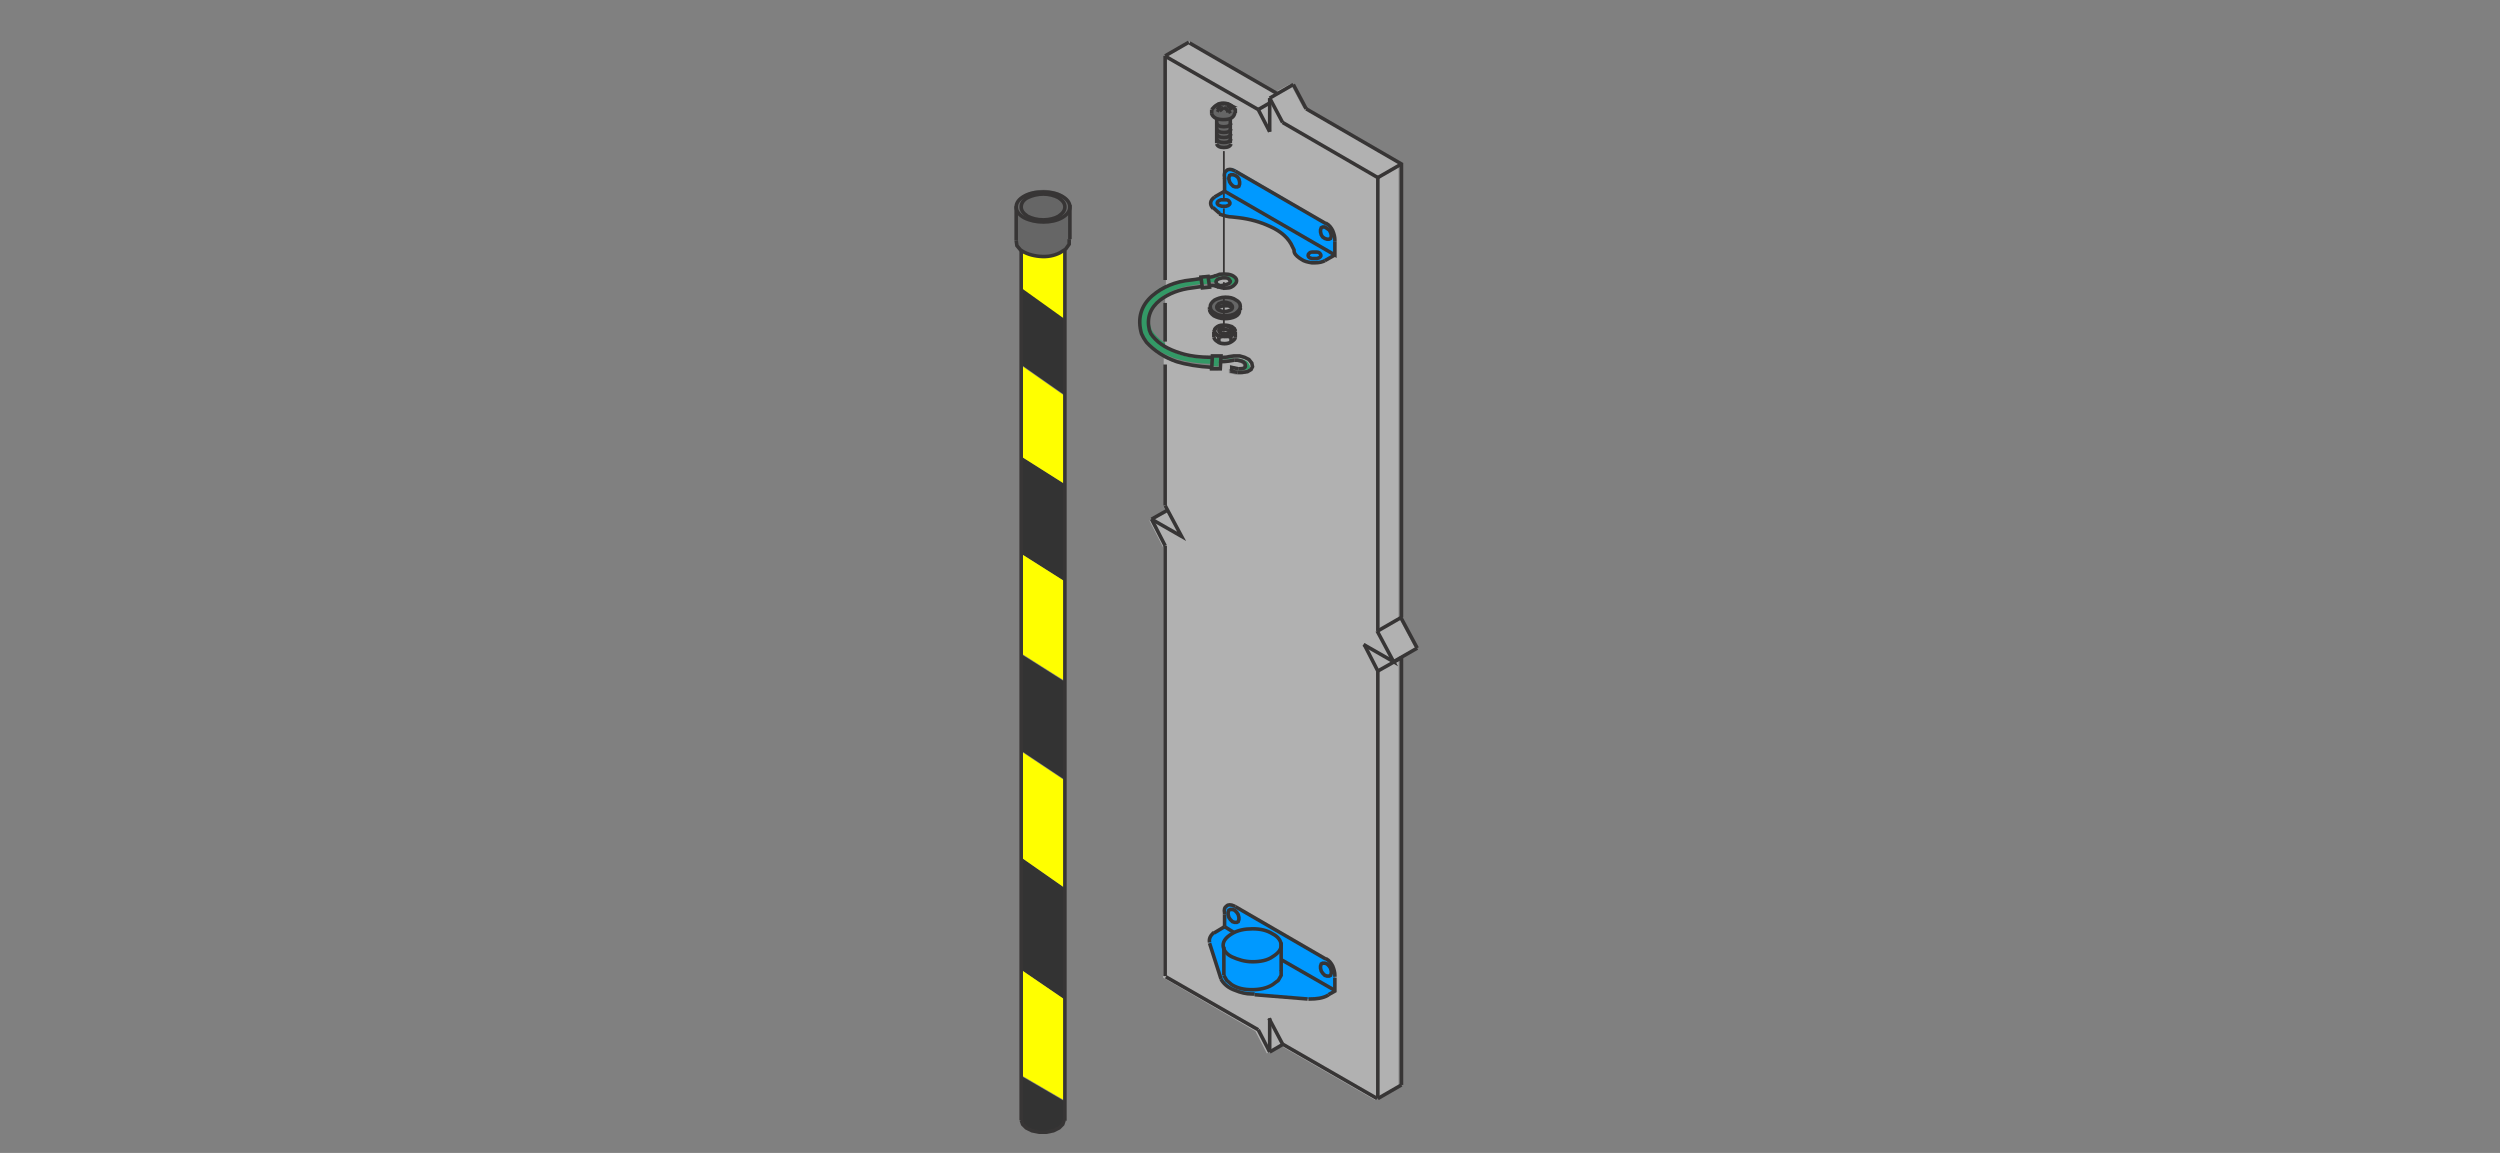 <?xml version="1.0" encoding="utf-8"?>
<!-- Generator: Adobe Illustrator 24.2.3, SVG Export Plug-In . SVG Version: 6.00 Build 0)  -->
<svg version="1.1" id="Ebene_1" xmlns="http://www.w3.org/2000/svg" xmlns:xlink="http://www.w3.org/1999/xlink" x="0px" y="0px"
	 viewBox="0 0 349.1 161" style="enable-background:new 0 0 349.1 161;" xml:space="preserve">
<rect x="0" y="0" width="349.1" height="161" fill="#808080" stroke="none"/>
<path style="fill:#333333;" d="M148.7,153.8l-6-3.5v6.1l0.2,0.6l0.5,0.5l0.8,0.4l1,0.2h1l1-0.2l0.8-0.4l0.5-0.5l0.2-0.6V153.8
	 M148.7,124l-6-4.2v15.7l6,4.1V124 M148.7,95.2l-6-3.8v13.5l6,4V95.2 M148.7,81.2V67.6l-6-3.8v13.6L148.7,81.2 M148.7,55.2V44.4
	l-6-4.3v10.9L148.7,55.2z"/>
<path style="fill:#FFFF00;" d="M148.7,139.6l-6-4.1v14.7l6,3.5V139.6 M148.7,109l-6-4v14.8l6,4.2V109 M148.7,81.2l-6-3.8v13.9l6,3.8
	V81.2 M148.7,55.3l-6-4.2v12.7l6,3.8V55.3 M148,35.3c-0.8,0.4-1.7,0.6-2.8,0.5c-1.1-0.1-1.9-0.4-2.6-0.8l0,5.2l6,4.3v-9.5L148,35.3z
	"/>
<path style="fill:#666666;" d="M149.4,34l0.1-5.5c-0.1-0.5-0.5-0.9-1.1-1.3c-0.7-0.4-1.6-0.7-2.7-0.7c-1,0-1.9,0.2-2.7,0.7
	c-0.7,0.4-1.1,0.9-1.1,1.5v4.7l0.1,0.7l0.5,0.6c0,0,0,0.1,0.1,0.1c0.7,0.5,1.5,0.8,2.6,0.8c1.1,0.1,2-0.1,2.8-0.5l0.8-0.5L149.4,34
	 M173.2,42.9L173.2,42.9c0-0.4-0.2-0.7-0.6-1c-0.4-0.2-0.9-0.3-1.5-0.3c-0.1,0-0.1,0-0.2,0c-0.5,0-0.9,0.1-1.3,0.3
	c-0.4,0.2-0.6,0.5-0.6,0.9v0.1c0,0,0,0.1,0,0.1c0,0,0,0,0,0.1c0,0,0,0.1,0,0.1v0.1c0,0.3,0.2,0.5,0.5,0.7c0.4,0.2,0.8,0.3,1.3,0.3
	c0.1,0,0.1,0,0.2,0c0.6,0,1.1-0.1,1.5-0.3c0.4-0.2,0.6-0.5,0.6-0.9v0c0,0,0,0,0,0C173.2,43,173.2,43,173.2,42.9 M170.4,42.6l0.3-0.1
	l0.7,0.1l0.3,0.1l0.1,0.1l0.3,0.1c0,0,0,0,0,0.1c0,0.1-0.1,0.3-0.3,0.4c-0.2,0.1-0.5,0.2-0.8,0.2c-0.1,0-0.1,0-0.2,0
	c-0.2,0-0.4-0.1-0.6-0.2c-0.2-0.1-0.3-0.3-0.3-0.4v-0.1L170.4,42.6L170.4,42.6 M171.8,16.5L171.8,16.5c0.3-0.1,0.5-0.4,0.7-0.7v-0.7
	l-0.1-0.1c-0.4-0.6-0.9-0.8-1.6-0.8s-1.2,0.3-1.6,0.8l-0.1,0.1v0.5l0,0.1c0.1,0.3,0.3,0.5,0.6,0.7V20c0.1,0.3,0.4,0.5,1,0.5
	c0.6,0,0.9-0.2,1-0.5V16.5z"/>
<path style="fill:#339966;" d="M172.5,39.4c0.1-0.2,0.1-0.4,0-0.5c-0.1-0.1-0.2-0.3-0.3-0.4c-0.3-0.2-0.8-0.3-1.3-0.3
	c-0.2,0-0.4,0-0.6,0l-0.5,0.2l-0.1,0c-0.2,0.1-0.5,0.2-0.9,0.2h0l0-0.2v-0.1l-1,0.1l0,0.2l-1.4,0.2c-1.4,0.1-2.5,0.5-3.6,1
	c-0.7,0.3-1.3,0.7-1.8,1.2c-1.6,1.4-2.1,3.2-1.5,5.3l0.2,0.6l0.4,0.5c0.7,0.9,1.6,1.6,2.7,2.1c0.5,0.2,1,0.5,1.5,0.6
	c1.3,0.4,3,0.7,4.9,0.7v0v0.3l1.1,0.1l0.1-1h0.2c0.6,0,1.2-0.1,1.7-0.2l0.1,0l0.4,0c0.6,0.1,0.9,0.3,1.1,0.5c0,0.1,0,0.1,0,0.2
	c0,0.4-0.3,0.6-1,0.5l-1-0.2l0,0.5l0.9,0.2l0.7,0l0.7-0.1l0.5-0.3l0.2-0.4l-0.1-0.4v0l-0.3-0.5l-0.6-0.3l-0.7-0.2l-0.8-0.1l-0.7,0.1
	l0,0c-0.3,0.1-0.7,0.1-1.1,0.1h0v-0.2v-0.1l-1.1,0l0,0.3c-1.8-0.1-3.3-0.3-4.5-0.6c-0.7-0.2-1.4-0.5-2-0.9v0
	c-0.7-0.4-1.3-0.9-1.8-1.5l-0.3-0.4l-0.2-0.5c-0.5-1.7,0-3.1,1.5-4.2c0.2-0.2,0.5-0.4,0.8-0.5c1-0.6,2.3-1,3.7-1.2l1.3-0.2v0l0,0.1
	h0l1-0.1l0-0.2h0c0.3,0,0.6,0,0.9,0.1c0.2,0.1,0.3,0.1,0.5,0.2c0.2,0.1,0.5,0.1,0.7,0.1c0.2,0,0.5,0,0.7-0.1
	C172.1,39.9,172.4,39.7,172.5,39.4 M170.4,38.6l0.4-0.1l0.3,0c0.2,0,0.4,0.1,0.6,0.3c0.1,0.1,0.1,0.1,0.1,0.2c0.1,0.2,0,0.3-0.2,0.4
	l-0.3,0.1l-0.3,0.1l-0.4,0l-0.3-0.1c-0.2-0.1-0.3-0.2-0.3-0.4c0-0.1,0-0.1,0-0.2C170,38.9,170.2,38.7,170.4,38.6z"/>
<path style="fill:#B1B1B1;" d="M170.5,38.7c-0.3,0.1-0.4,0.2-0.5,0.4c0,0,0,0.1,0,0.1c0,0.2,0.1,0.3,0.3,0.4l0.3,0.1l0.4,0l0.3-0.1
	l0.3-0.1c0.2-0.1,0.3-0.3,0.2-0.4c0,0,0-0.1-0.1-0.1c-0.1-0.2-0.3-0.3-0.6-0.3l-0.4,0L170.5,38.7 M166.1,5.8l-3.3,1.9v32.2
	c1-0.5,2.2-0.8,3.6-1l1.4-0.2l0-0.2l1-0.1v0.1h0l0,0.2c0.4,0,0.7-0.1,0.9-0.2l0.1,0l0.5-0.2c0.2,0,0.4,0,0.6,0c0.6,0,1,0.1,1.3,0.3
	c0.2,0.1,0.3,0.2,0.3,0.4c0.1,0.2,0.1,0.4,0,0.6c-0.1,0.4-0.5,0.6-1,0.7c-0.2,0.1-0.4,0.1-0.7,0.1c-0.2,0-0.4,0-0.7-0.1
	c-0.2,0-0.3-0.1-0.5-0.2c-0.3-0.1-0.6-0.1-0.9-0.1h0l0,0.2l-1,0.1v-0.1h0l0-0.1l-1.3,0.2c-1.4,0.2-2.7,0.5-3.7,1.2v7.1v0
	c0.6,0.3,1.3,0.6,2,0.9c1.2,0.4,2.7,0.6,4.5,0.6l0-0.3l1.1,0v0.1h0v0.2c0.4,0.1,0.8,0,1.1-0.1l0,0l0.7-0.1l0.8,0.1l0.7,0.2l0.6,0.3
	l0.3,0.5v0h0l0.1,0.5l-0.2,0.4l-0.5,0.3l-0.7,0.1l-0.7,0l-0.9-0.2v-0.1l0-0.5l1,0.2c0.7,0,1.1-0.1,1-0.5c0-0.1,0-0.1,0-0.2
	c-0.2-0.3-0.5-0.4-1-0.5h-0.4l-0.1,0c-0.6,0.1-1.1,0.2-1.7,0.2h-0.2l-0.1,1l-1.2,0v-0.1v-0.3c-1.9-0.1-3.6-0.3-4.9-0.7
	c-0.5-0.2-1-0.4-1.5-0.6v20.8l0.3,0.6l-2.3,1.3l1.9,3.7v60.1l12.9,7.5l1.6,3.1l1.9-1.1l13.2,7.6l3.3-1.9V91.8l2.3-1.3l-2.3-4.3V22.8
	l-13.3-7.7l-1.8-3.4l-2.2,1.2L166.1,5.8 M169.2,15.8l0-0.1v-0.5l0.1-0.1c0.4-0.6,0.9-0.8,1.6-0.8s1.2,0.3,1.6,0.8l0.1,0.1v0.7v0
	c-0.1,0.3-0.3,0.5-0.7,0.6V20v0c-0.1,0.3-0.4,0.5-1,0.5c-0.6,0-0.9-0.2-1-0.5v0v-3.5C169.5,16.3,169.3,16.1,169.2,15.8 M171,24.9
	l0-0.2c0-0.5,0.1-0.8,0.3-1c0.3-0.2,0.6-0.2,1,0l12.9,7.5c0.3,0.2,0.6,0.6,0.9,1c0.2,0.4,0.3,0.9,0.3,1.3v2.1l-1.4,0.8l-0.2,0.1
	c-0.5,0.2-1,0.2-1.6,0.2c-0.6-0.1-1.1-0.2-1.5-0.5l-0.2-0.2c-0.4-0.2-0.7-0.6-0.7-1v-0.1l-0.2-0.4c-0.6-1.2-1.6-2.2-3.2-2.9
	c-1.3-0.6-2.7-1-4.3-1.2l-0.9-0.1c-0.5,0-0.9-0.1-1.3-0.2c-0.2-0.1-0.3-0.1-0.5-0.2l-0.1-0.1l-1.1-0.8c-0.4-0.5-0.3-0.9,0.2-1.4
	l0.1-0.1l1.4-0.8V24.9 M177.5,14.1l-0.3,0.1v-0.7L177.5,14.1 M173.2,42.8L173.2,42.8c0,0.2,0,0.3-0.1,0.3l0,0.1
	c0,0.3-0.2,0.6-0.6,0.9c-0.4,0.2-0.9,0.3-1.5,0.3c-0.1,0-0.1,0-0.2,0c-0.5,0-1-0.1-1.3-0.3c-0.3-0.2-0.5-0.4-0.5-0.7v-0.1
	c0,0,0-0.1,0-0.1c0,0,0,0,0-0.1c0-0.1,0-0.1,0-0.2v-0.1c0-0.4,0.2-0.7,0.6-0.9c0.4-0.2,0.8-0.3,1.3-0.3c0.1,0,0.1,0,0.2,0
	c0.6,0,1.1,0.1,1.5,0.3C173,42.1,173.2,42.4,173.2,42.8 M170.4,46.1c0,0,0.1-0.1,0.1-0.1c0.1,0,0.2-0.1,0.3-0.1c0.1,0,0.1,0,0.1,0
	c0.2,0,0.4,0,0.6,0.1c0,0,0.1,0,0.1,0.1v0l0.2,0.1c0,0,0,0,0,0.1l-0.3-0.1c-0.2-0.1-0.4-0.1-0.6-0.1c0,0-0.1,0-0.1,0
	c-0.1,0-0.2,0-0.3,0.1C170.5,46.1,170.4,46.1,170.4,46.1l-0.2,0.1c0,0,0,0,0-0.1L170.4,46.1 M172.1,47.6c-0.1,0-0.2,0.1-0.2,0.1
	c-0.2,0.1-0.5,0.1-0.8,0.1c-0.3,0-0.6,0-0.9-0.1c-0.1-0.1-0.1-0.1-0.2-0.1c-0.3-0.2-0.5-0.3-0.5-0.6c0,0.2,0.2,0.4,0.5,0.5
	c0.1,0,0.1,0.1,0.2,0.1c0.2,0.1,0.5,0.1,0.9,0.1c0.3,0,0.6,0,0.8-0.1C172,47.7,172,47.6,172.1,47.6c0.3-0.2,0.4-0.4,0.5-0.6
	C172.5,47.3,172.4,47.5,172.1,47.6 M168.9,131.6c-0.1-0.5,0.1-0.9,0.5-1.3l1.6-0.9v-1.7l0-0.2c0-0.5,0.1-0.8,0.3-1
	c0.3-0.2,0.6-0.2,1,0l12.9,7.5c0.3,0.2,0.6,0.6,0.9,1c0.2,0.5,0.3,0.9,0.3,1.3v2l-1.1,0.6c-0.7,0.4-1.6,0.5-2.5,0.5l-8-0.7
	c-0.8,0-1.6-0.2-2.3-0.5c-0.9-0.3-1.5-0.8-1.9-1.4l-0.1-0.2L168.9,131.6 M170.1,42.8l-0.1,0.1c0,0.2,0.1,0.3,0.3,0.4
	c0.2,0.1,0.4,0.2,0.6,0.2c0.1,0,0.1,0,0.2,0c0.3,0,0.6-0.1,0.8-0.2c0.2-0.1,0.3-0.2,0.3-0.4l-0.6-0.3l-0.7,0l-0.3,0.1l-0.3,0.2
	H170.1z"/>
<path style="fill:#0099FF;" d="M169.4,130.3c-0.4,0.4-0.6,0.8-0.5,1.3l1.6,5.1l0.1,0.2c0.4,0.6,1,1.1,1.9,1.4
	c0.7,0.3,1.5,0.4,2.3,0.5l8,0.7c1,0,1.8-0.2,2.5-0.5l1.1-0.6v-2c0-0.4-0.1-0.9-0.3-1.3c-0.2-0.4-0.5-0.8-0.9-1l-12.9-7.5
	c-0.4-0.2-0.8-0.2-1,0c-0.2,0.2-0.4,0.5-0.3,1l0,0.2v1.7L169.4,130.3 M179,131.8c0,0.1,0,0.2,0,0.3v-0.5
	C179,131.7,179,131.8,179,131.8 M171,24.7l0,0.2v1.7l-1.4,0.8l-0.1,0.1c-0.5,0.5-0.6,0.9-0.2,1.4l1.1,0.8l0.1,0.1
	c0.2,0.1,0.3,0.1,0.5,0.2c0.4,0.1,0.9,0.2,1.3,0.2l0.9,0.1c1.6,0.2,3,0.6,4.3,1.2c1.6,0.8,2.7,1.7,3.2,2.9l0.2,0.4v0.1
	c0,0.4,0.3,0.8,0.7,1l0.2,0.2c0.4,0.2,0.9,0.4,1.5,0.5c0.5,0,1.1,0,1.6-0.2l0.2-0.1l1.4-0.8v-2.1c0-0.4-0.1-0.8-0.3-1.3
	c-0.2-0.4-0.5-0.8-0.9-1l-12.9-7.5c-0.4-0.2-0.8-0.2-1,0C171,23.9,170.9,24.2,171,24.7 M170,28.2c0,0.1,0,0.2,0.1,0.3
	c0,0,0,0,0.1,0.1c-0.2-0.1-0.3-0.3-0.2-0.5c0.1-0.1,0.2-0.2,0.3-0.3c-0.1,0-0.1,0.1-0.1,0.1C170,28,170,28.1,170,28.2 M170.8,28.7
	L170.8,28.7l-0.3,0l-0.1-0.1c0.1,0,0.2,0.1,0.3,0.1C170.8,28.7,170.8,28.7,170.8,28.7 M170.9,27.7L170.9,27.7
	C170.9,27.7,170.8,27.7,170.9,27.7L170.9,27.7z"/>
<path id="Layer1_2_MEMBER_0_MEMBER_0_1_STROKES" style="fill:none;stroke:#373535;stroke-width:0.5;stroke-miterlimit:5;" d="
	M148.7,28.9c0-0.5-0.3-0.9-0.9-1.3c-0.6-0.3-1.3-0.5-2.1-0.5s-1.6,0.2-2.2,0.5c-0.6,0.3-0.9,0.8-0.9,1.3s0.3,0.9,0.9,1.3
	c0.6,0.3,1.3,0.5,2.2,0.5c0.8,0,1.6-0.2,2.1-0.5C148.4,29.8,148.7,29.4,148.7,28.9z"/>
<path id="Layer1_2_MEMBER_0_MEMBER_1_1_STROKES" style="fill:none;stroke:#373535;stroke-width:0.5;stroke-miterlimit:5;" d="
	M145.7,31c-1,0-1.9-0.2-2.7-0.6c-0.7-0.4-1.1-0.9-1.1-1.5c0-0.6,0.4-1.1,1.1-1.5c0.7-0.4,1.6-0.6,2.7-0.6c1,0,1.9,0.2,2.6,0.6
	c0.7,0.4,1.1,0.9,1.1,1.5c0,0.6-0.4,1.1-1.1,1.5C147.6,30.8,146.7,31,145.7,31z"/>
<path id="Layer1_2_MEMBER_0_MEMBER_2_1_STROKES" style="fill:none;stroke:#373535;stroke-width:0.5;stroke-miterlimit:5;" d="
	M141.9,33.6l0.1,0.7l0.5,0.6c0.7,0.5,1.6,0.8,2.7,0.9c1.1,0.1,2-0.1,2.8-0.5l0.8-0.5l0.5-0.7l0-0.7"/>
<path id="Layer1_2_MEMBER_0_MEMBER_3_1_STROKES" style="fill:none;stroke:#373535;stroke-width:0.5;stroke-miterlimit:5;" d="
	M149.4,28.6v4.8"/>
<path id="Layer1_2_MEMBER_0_MEMBER_4_1_STROKES" style="fill:none;stroke:#373535;stroke-width:0.5;stroke-miterlimit:5;" d="
	M142.6,35v121.4"/>
<path id="Layer1_2_MEMBER_0_MEMBER_5_1_STROKES" style="fill:none;stroke:#373535;stroke-width:0.5;stroke-miterlimit:5;" d="
	M148.7,35v121.5"/>
<path id="Layer1_2_MEMBER_0_MEMBER_6_1_STROKES" style="fill:none;stroke:#373535;stroke-width:0.5;stroke-miterlimit:5;" d="
	M141.9,28.8v4.8"/>
<path id="Layer1_2_MEMBER_0_MEMBER_7_1_STROKES" style="fill:none;stroke:#373535;stroke-width:0.5;stroke-miterlimit:5;" d="
	M142.6,156.4l0.2,0.6l0.5,0.5l0.8,0.4l1,0.2h1l1-0.2l0.8-0.4l0.5-0.5l0.2-0.6"/>
<path id="Layer1_2_MEMBER_0_MEMBER_8_1_STROKES" style="fill:none;stroke:#373535;stroke-width:0.5;stroke-miterlimit:5;" d="
	M185.5,138.9l-0.1,0.1c-0.7,0.4-1.6,0.5-2.5,0.5l-0.2,0"/>
<path id="Layer1_2_MEMBER_0_MEMBER_9_1_STROKES" style="fill:none;stroke:#373535;stroke-width:0.5;stroke-miterlimit:5;" d="
	M175.2,138.8l-0.4,0c-0.8,0-1.6-0.2-2.3-0.5c-0.9-0.3-1.5-0.8-1.9-1.4l-0.1-0.2"/>
<path id="Layer1_2_MEMBER_0_MEMBER_10_1_STROKES" style="fill:none;stroke:#373535;stroke-width:0.5;stroke-miterlimit:5;" d="
	M168.9,131.6c-0.1-0.5,0.1-0.9,0.5-1.3l0.1-0.1"/>
<path id="Layer1_2_MEMBER_0_MEMBER_11_1_STROKES" style="fill:none;stroke:#373535;stroke-width:0.5;stroke-miterlimit:5;" d="
	M182.6,139.5l-7.4-0.6"/>
<path id="Layer1_2_MEMBER_0_MEMBER_12_1_STROKES" style="fill:none;stroke:#373535;stroke-width:0.5;stroke-miterlimit:5;" d="
	M170.5,136.7l-1.6-5"/>
<path id="Layer1_2_MEMBER_0_MEMBER_13_1_STROKES" style="fill:none;stroke:#373535;stroke-width:0.5;stroke-miterlimit:5;" d="
	M169.5,130.3l1.5-0.9"/>
<path id="Layer1_2_MEMBER_0_MEMBER_14_1_STROKES" style="fill:none;stroke:#373535;stroke-width:0.5;stroke-miterlimit:5;" d="
	M178.9,134l7.5,4.3"/>
<path id="Layer1_2_MEMBER_0_MEMBER_15_1_STROKES" style="fill:none;stroke:#373535;stroke-width:0.5;stroke-miterlimit:5;" d="
	M171,129.4l1.3,0.8"/>
<path id="Layer1_2_MEMBER_0_MEMBER_16_1_STROKES" style="fill:none;stroke:#373535;stroke-width:0.5;stroke-miterlimit:5;" d="
	M185.5,138.9l0.9-0.5v-1.9"/>
<path id="Layer1_2_MEMBER_0_MEMBER_17_1_STROKES" style="fill:none;stroke:#373535;stroke-width:0.5;stroke-miterlimit:5;" d="
	M185.1,133.9l-12.6-7.3"/>
<path id="Layer1_2_MEMBER_0_MEMBER_18_1_STROKES" style="fill:none;stroke:#373535;stroke-width:0.5;stroke-miterlimit:5;" d="
	M171,129.4v-1.7"/>
<path id="Layer1_2_MEMBER_0_MEMBER_19_1_STROKES" style="fill:none;stroke:#373535;stroke-width:0.5;stroke-miterlimit:5;" d="
	M186.4,136.4l0-0.2c0-0.4-0.1-0.8-0.3-1.3c-0.2-0.4-0.5-0.8-0.9-1l-0.1-0.1"/>
<path id="Layer1_2_MEMBER_0_MEMBER_20_1_STROKES" style="fill:none;stroke:#373535;stroke-width:0.5;stroke-miterlimit:5;" d="
	M172.5,126.6l-0.2-0.1c-0.4-0.2-0.8-0.2-1,0c-0.3,0.2-0.4,0.5-0.3,1l0,0.2"/>
<path id="Layer1_2_MEMBER_0_MEMBER_21_1_STROKES" style="fill:none;stroke:#373535;stroke-width:0.5;stroke-miterlimit:5;" d="
	M174.9,134.3c1.1,0,2.1-0.2,2.8-0.7c0.8-0.5,1.2-1,1.2-1.6c0-0.6-0.4-1.2-1.2-1.6c-0.8-0.5-1.7-0.7-2.8-0.7s-2.1,0.2-2.9,0.7
	c-0.8,0.5-1.2,1-1.2,1.6c0,0.6,0.4,1.2,1.2,1.6C172.9,134,173.8,134.3,174.9,134.3z"/>
<path id="Layer1_2_MEMBER_0_MEMBER_22_1_STROKES" style="fill:none;stroke:#373535;stroke-width:0.5;stroke-miterlimit:5;" d="
	M170.9,136.2l0.4,0.7l0.7,0.6c0.8,0.5,1.7,0.7,2.8,0.7c1.1,0,2.1-0.2,2.9-0.7l0.8-0.6l0.4-0.7l0-0.7"/>
<path id="Layer1_2_MEMBER_0_MEMBER_23_1_STROKES" style="fill:none;stroke:#373535;stroke-width:0.5;stroke-miterlimit:5;" d="
	M178.9,131.6v4"/>
<path id="Layer1_2_MEMBER_0_MEMBER_24_1_STROKES" style="fill:none;stroke:#373535;stroke-width:0.5;stroke-miterlimit:5;" d="
	M170.9,132.2v4"/>
<path id="Layer1_2_MEMBER_0_MEMBER_25_1_STROKES" style="fill:none;stroke:#373535;stroke-width:0.5;stroke-miterlimit:5;" d="
	M185,134.5h-0.3l-0.2,0.1l-0.1,0.3l0,0.3l0.1,0.4l0.2,0.3l0.3,0.3l0.3,0.1h0.3l0.2-0.1l0.1-0.3l0-0.3l-0.1-0.4l-0.2-0.3l-0.3-0.3
	L185,134.5z"/>
<path id="Layer1_2_MEMBER_0_MEMBER_26_1_STROKES" style="fill:none;stroke:#373535;stroke-width:0.5;stroke-miterlimit:5;" d="
	M171.8,127l-0.2,0.1l-0.1,0.3l0,0.3l0.1,0.4l0.2,0.3l0.3,0.3l0.3,0.1h0.3l0.2-0.1l0.1-0.3l0-0.3l-0.1-0.4l-0.2-0.3l-0.3-0.3
	l-0.3-0.1H171.8z"/>
<path id="Layer1_2_MEMBER_0_MEMBER_27_1_STROKES" style="fill:none;stroke:#373535;stroke-width:0.5;stroke-miterlimit:5;" d="
	M171,26.7l15.4,8.9v-1.9"/>
<path id="Layer1_2_MEMBER_0_MEMBER_28_1_STROKES" style="fill:none;stroke:#373535;stroke-width:0.5;stroke-miterlimit:5;" d="
	M185.1,31.2l-12.6-7.3"/>
<path id="Layer1_2_MEMBER_0_MEMBER_29_1_STROKES" style="fill:none;stroke:#373535;stroke-width:0.5;stroke-miterlimit:5;" d="
	M171,26.7v-1.8"/>
<path id="Layer1_2_MEMBER_0_MEMBER_30_1_STROKES" style="fill:none;stroke:#373535;stroke-width:0.5;stroke-miterlimit:5;" d="
	M186.4,33.7l0-0.2c0-0.4-0.1-0.8-0.3-1.3c-0.2-0.4-0.5-0.8-0.9-1l-0.1-0.1"/>
<path id="Layer1_2_MEMBER_0_MEMBER_31_1_STROKES" style="fill:none;stroke:#373535;stroke-width:0.5;stroke-miterlimit:5;" d="
	M172.5,23.9l-0.2-0.1c-0.4-0.2-0.8-0.2-1,0c-0.3,0.2-0.4,0.5-0.3,1l0,0.2"/>
<path id="Layer1_2_MEMBER_0_MEMBER_32_1_STROKES" style="fill:none;stroke:#373535;stroke-width:0.5;stroke-miterlimit:5;" d="
	M185,31.7l-0.3,0l-0.2,0.1l-0.1,0.3l0,0.3l0.1,0.4l0.2,0.3l0.3,0.2l0.3,0.1l0.3,0l0.2-0.1l0.1-0.3c0-0.3-0.1-0.6-0.3-0.9
	C185.4,32,185.2,31.8,185,31.7z"/>
<path id="Layer1_2_MEMBER_0_MEMBER_33_1_STROKES" style="fill:none;stroke:#373535;stroke-width:0.5;stroke-miterlimit:5;" d="
	M171.6,25l0.1,0.4l0.2,0.3l0.3,0.3l0.3,0.1l0.3,0l0.2-0.1l0.1-0.3l0-0.3l-0.1-0.4l-0.2-0.3l-0.3-0.2l-0.3-0.1h-0.3l-0.2,0.1
	l-0.1,0.3L171.6,25z"/>
<path id="Layer1_2_MEMBER_0_MEMBER_34_1_STROKES" style="fill:none;stroke:#373535;stroke-width:0.5;stroke-miterlimit:5;" d="
	M186.4,35.6l-1.4,0.8"/>
<path id="Layer1_2_MEMBER_0_MEMBER_35_1_STROKES" style="fill:none;stroke:#373535;stroke-width:0.5;stroke-miterlimit:5;" d="
	M171,26.7l-1.4,0.8"/>
<path id="Layer1_2_MEMBER_0_MEMBER_36_1_STROKES" style="fill:none;stroke:#373535;stroke-width:0.5;stroke-miterlimit:5;" d="
	M185,36.4l-0.2,0.1c-0.5,0.2-1,0.2-1.6,0.2c-0.6-0.1-1.1-0.2-1.5-0.5l-0.3-0.2c-0.4-0.3-0.7-0.6-0.7-1v-0.1l-0.2-0.4
	c-0.5-1.2-1.6-2.2-3.2-2.9c-1.3-0.6-2.7-1-4.3-1.2l-0.9-0.1c-0.6,0-1.2-0.2-1.8-0.4l-0.1,0"/>
<path id="Layer1_2_MEMBER_0_MEMBER_37_1_STROKES" style="fill:none;stroke:#373535;stroke-width:0.5;stroke-miterlimit:5;" d="
	M169.4,29.1l-0.1-0.1c-0.4-0.5-0.3-1,0.2-1.4l0.1-0.1"/>
<path id="Layer1_2_MEMBER_0_MEMBER_38_1_STROKES" style="fill:none;stroke:#373535;stroke-width:0.5;stroke-miterlimit:5;" d="
	M170.3,29.8l-0.9-0.8"/>
<path id="Layer1_2_MEMBER_0_MEMBER_39_1_STROKES" style="fill:none;stroke:#373535;stroke-width:0.5;stroke-miterlimit:5;" d="
	M183.2,35.2c-0.3,0-0.4,0.2-0.5,0.3c-0.1,0.2,0,0.4,0.2,0.5l0.3,0.1l0.4,0l0.3,0l0.3-0.1c0.3-0.2,0.3-0.3,0.2-0.5
	c-0.1-0.2-0.3-0.3-0.5-0.3l-0.3,0L183.2,35.2z"/>
<path id="Layer1_2_MEMBER_0_MEMBER_40_1_STROKES" style="fill:none;stroke:#373535;stroke-width:0.5;stroke-miterlimit:5;" d="
	M170.9,28.8l0.3,0l0.3-0.1c0.3-0.2,0.3-0.3,0.2-0.5c-0.1-0.2-0.3-0.3-0.5-0.3l-0.3,0l-0.4,0c-0.3,0.1-0.4,0.2-0.5,0.3
	c-0.1,0.2,0,0.4,0.3,0.5l0.3,0.1L170.9,28.8z"/>
<path id="Layer1_2_MEMBER_0_MEMBER_41_1_STROKES" style="fill:none;stroke:#373535;stroke-width:0.5;stroke-miterlimit:5;" d="
	M167.7,38.9l-1.4,0.2c-2.2,0.2-4,1-5.4,2.2c-1.6,1.4-2.1,3.2-1.5,5.3l0.3,0.6l0.4,0.6c1.1,1.2,2.5,2.1,4.2,2.7c1.3,0.4,3,0.7,5,0.8"
	/>
<path id="Layer1_2_MEMBER_0_MEMBER_42_1_STROKES" style="fill:none;stroke:#373535;stroke-width:0.5;stroke-miterlimit:5;" d="
	M167.9,40l-1.4,0.2c-1.8,0.2-3.3,0.8-4.5,1.7c-1.4,1.1-1.9,2.5-1.5,4.2l0.2,0.5L161,47c0.9,1.1,2.2,1.8,3.8,2.3
	c1.2,0.4,2.7,0.6,4.5,0.6"/>
<path id="Layer1_2_MEMBER_0_MEMBER_43_1_STROKES" style="fill:none;stroke:#373535;stroke-width:0.5;stroke-miterlimit:5;" d="
	M171,39.8l0.3-0.1l0.3-0.1c0.2-0.2,0.3-0.3,0.1-0.5c-0.1-0.2-0.3-0.3-0.6-0.3l-0.4,0l-0.4,0.1c-0.3,0.1-0.4,0.2-0.5,0.4
	c0,0.2,0.1,0.4,0.3,0.5l0.3,0.1L171,39.8z"/>
<path id="Layer1_2_MEMBER_0_MEMBER_44_1_STROKES" style="fill:none;stroke:#373535;stroke-width:0.5;stroke-miterlimit:5;" d="
	M169.7,39.9c0.7,0.3,1.3,0.4,1.9,0.3c0.5-0.1,0.8-0.4,1-0.7c0.2-0.4,0-0.7-0.3-0.9c-0.4-0.3-1.1-0.4-2-0.3l-0.5,0.2l-0.1,0
	c-0.2,0.1-0.5,0.2-0.9,0.2"/>
<path id="Layer1_2_MEMBER_0_MEMBER_45_1_STROKES" style="fill:none;stroke:#373535;stroke-width:0.5;stroke-miterlimit:5;" d="
	M170.2,40.1c-0.4-0.2-0.9-0.3-1.3-0.2h-0.1"/>
<path id="Layer1_2_MEMBER_0_MEMBER_46_1_STROKES" style="fill:none;stroke:#373535;stroke-width:0.5;stroke-miterlimit:5;" d="
	M167.7,38.7l0.2,1.5l1-0.1l-0.2-1.5L167.7,38.7z"/>
<path id="Layer1_2_MEMBER_0_MEMBER_47_1_STROKES" style="fill:none;stroke:#373535;stroke-width:0.5;stroke-miterlimit:5;" d="
	M172.9,51.5c0.7,0,1.1-0.1,1-0.5c0-0.4-0.4-0.6-1.1-0.7l-0.4,0"/>
<path id="Layer1_2_MEMBER_0_MEMBER_48_1_STROKES" style="fill:none;stroke:#373535;stroke-width:0.5;stroke-miterlimit:5;" d="
	M172.8,52l0.7,0l0.7-0.1l0.5-0.3l0.2-0.4l-0.1-0.5l-0.4-0.5l-0.6-0.3l-0.7-0.2l-0.8,0l-0.7,0.1l0,0c-0.3,0.1-0.7,0.1-1,0.1"/>
<path id="Layer1_2_MEMBER_0_MEMBER_49_1_STROKES" style="fill:none;stroke:#373535;stroke-width:0.5;stroke-miterlimit:5;" d="
	M169.3,49.7l-0.1,1.8l1.2,0l0.1-1.8L169.3,49.7z"/>
<path id="Layer1_2_MEMBER_0_MEMBER_50_1_STROKES" style="fill:none;stroke:#373535;stroke-width:0.5;stroke-miterlimit:5;" d="
	M172.4,50.3l-0.1,0c-0.5,0.1-1.1,0.2-1.7,0.2h-0.1"/>
<path id="Layer1_2_MEMBER_0_MEMBER_51_1_STROKES" style="fill:none;stroke:#373535;stroke-width:0.5;stroke-miterlimit:5;" d="
	M172.9,51.5l-0.9-0.2l0,0.5"/>
<path id="Layer1_2_MEMBER_0_MEMBER_52_1_STROKES" style="fill:none;stroke:#373535;stroke-width:0.5;stroke-miterlimit:5;" d="
	M172.8,52l-1-0.2"/>
<path id="Layer1_2_MEMBER_0_MEMBER_53_1_STROKES" style="fill:none;stroke:#373535;stroke-width:0.5;stroke-miterlimit:5;" d="
	M169.9,15.3l0.4,0.2"/>
<path id="Layer1_2_MEMBER_0_MEMBER_54_1_STROKES" style="fill:none;stroke:#373535;stroke-width:0.5;stroke-miterlimit:5;" d="
	M171.5,15.7l0.4-0.2"/>
<path id="Layer1_2_MEMBER_0_MEMBER_55_1_STROKES" style="fill:none;stroke:#373535;stroke-width:0.5;stroke-miterlimit:5;" d="
	M171.4,14.7l0.4,0l-0.4-0.2H171"/>
<path id="Layer1_2_MEMBER_0_MEMBER_56_1_STROKES" style="fill:none;stroke:#373535;stroke-width:0.5;stroke-miterlimit:5;" d="
	M170.4,14.5l-0.3,0.1"/>
<path id="Layer1_2_MEMBER_0_MEMBER_57_1_STROKES" style="fill:none;stroke:#373535;stroke-width:0.5;stroke-miterlimit:5;" d="
	M170.9,15l0.3,0.2l0.2,0.2l0.1,0.3"/>
<path id="Layer1_2_MEMBER_0_MEMBER_58_1_STROKES" style="fill:none;stroke:#373535;stroke-width:0.5;stroke-miterlimit:5;" d="
	M171.4,14.7l0.2,0.2l0.2,0.2l0.1,0.3"/>
<path id="Layer1_2_MEMBER_0_MEMBER_59_1_STROKES" style="fill:none;stroke:#373535;stroke-width:0.5;stroke-miterlimit:5;" d="
	M170.5,14.7c-0.1-0.1-0.2-0.1-0.3-0.1l-0.2,0"/>
<path id="Layer1_2_MEMBER_0_MEMBER_60_1_STROKES" style="fill:none;stroke:#373535;stroke-width:0.5;stroke-miterlimit:5;" d="
	M170.4,14.5c0.2,0,0.3,0,0.5,0"/>
<path id="Layer1_2_MEMBER_0_MEMBER_61_1_STROKES" style="fill:none;stroke:#373535;stroke-width:0.5;stroke-miterlimit:5;" d="
	M170.5,14.7l-0.4,0.4l-0.1,0.2"/>
<path id="Layer1_2_MEMBER_0_MEMBER_62_1_STROKES" style="fill:none;stroke:#373535;stroke-width:0.5;stroke-miterlimit:5;" d="
	M170.9,15l-0.6,0.5"/>
<path id="Layer1_2_MEMBER_0_MEMBER_63_1_STROKES" style="fill:none;stroke:#373535;stroke-width:0.5;stroke-miterlimit:5;" d="
	M169.2,15.8l0,0.1c0.2,0.5,0.7,0.8,1.6,0.8c0.9,0,1.4-0.2,1.6-0.8l0-0.2"/>
<path id="Layer1_2_MEMBER_0_MEMBER_64_1_STROKES" style="fill:none;stroke:#373535;stroke-width:0.5;stroke-miterlimit:5;" d="
	M169.2,15.3L169.2,15.3c0.5-0.6,1-0.9,1.6-0.9c0.7,0,1.2,0.3,1.6,0.8l0.1,0.1v0.5"/>
<path id="Layer1_2_MEMBER_0_MEMBER_65_1_STROKES" style="fill:none;stroke:#373535;stroke-width:0.5;stroke-miterlimit:5;" d="
	M169.2,15.3v0.5"/>
<path id="Layer1_2_MEMBER_0_MEMBER_66_1_STROKES" style="fill:none;stroke:#373535;stroke-width:0.5;stroke-miterlimit:5;" d="
	M169.9,17.2c0.1,0.3,0.4,0.5,1,0.5c0.6,0,0.9-0.2,1-0.5"/>
<path id="Layer1_2_MEMBER_0_MEMBER_67_1_STROKES" style="fill:none;stroke:#373535;stroke-width:0.5;stroke-miterlimit:5;" d="
	M169.9,18c0.1,0.3,0.4,0.5,1,0.5c0.6,0,0.9-0.2,1-0.5"/>
<path id="Layer1_2_MEMBER_0_MEMBER_68_1_STROKES" style="fill:none;stroke:#373535;stroke-width:0.5;stroke-miterlimit:5;" d="
	M169.9,18.7c0.1,0.3,0.4,0.5,1,0.5s0.9-0.2,1-0.5"/>
<path id="Layer1_2_MEMBER_0_MEMBER_69_1_STROKES" style="fill:none;stroke:#373535;stroke-width:0.5;stroke-miterlimit:5;" d="
	M169.9,19.4c0.1,0.3,0.4,0.5,1,0.5c0.6,0,0.9-0.2,1-0.5"/>
<path id="Layer1_2_MEMBER_0_MEMBER_70_1_STROKES" style="fill:none;stroke:#373535;stroke-width:0.5;stroke-miterlimit:5;" d="
	M169.9,20.1c0.1,0.3,0.4,0.5,1,0.5c0.6,0,0.9-0.2,1-0.5"/>
<path id="Layer1_2_MEMBER_0_MEMBER_71_1_STROKES" style="fill:none;stroke:#373535;stroke-width:0.5;stroke-miterlimit:5;" d="
	M169.9,20v-3.5"/>
<path id="Layer1_2_MEMBER_0_MEMBER_72_1_STROKES" style="fill:none;stroke:#373535;stroke-width:0.5;stroke-miterlimit:5;" d="
	M171.8,20v-3.5"/>
<path id="Layer1_2_MEMBER_0_MEMBER_73_1_STROKES" style="fill:none;stroke:#373535;stroke-width:0.5;stroke-miterlimit:5;" d="
	M171.1,44.1c-0.6,0-1.1-0.1-1.5-0.4c-0.4-0.2-0.6-0.5-0.6-0.9c0-0.3,0.2-0.6,0.6-0.9c0.4-0.2,0.9-0.4,1.5-0.4s1.1,0.1,1.5,0.4
	c0.4,0.2,0.6,0.5,0.6,0.9c0,0.3-0.2,0.6-0.6,0.9C172.2,44,171.6,44.1,171.1,44.1z"/>
<path id="Layer1_2_MEMBER_0_MEMBER_74_1_STROKES" style="fill:none;stroke:#373535;stroke-width:0.5;stroke-miterlimit:5;" d="
	M172.1,42.9c0,0.2-0.1,0.3-0.3,0.4c-0.2,0.1-0.5,0.2-0.8,0.2c-0.3,0-0.6-0.1-0.8-0.2c-0.2-0.1-0.3-0.3-0.3-0.4
	c0-0.2,0.1-0.3,0.3-0.5c0.2-0.1,0.5-0.2,0.8-0.2c0.3,0,0.5,0.1,0.8,0.2C172,42.6,172.1,42.7,172.1,42.9z"/>
<path id="Layer1_2_MEMBER_0_MEMBER_75_1_STROKES" style="fill:none;stroke:#373535;stroke-width:0.5;stroke-miterlimit:5;" d="
	M168.9,43.2c0,0.3,0.2,0.6,0.6,0.9c0.4,0.2,0.9,0.4,1.5,0.4c0.6,0,1.1-0.1,1.5-0.3c0.4-0.2,0.6-0.5,0.6-0.9"/>
<path id="Layer1_2_MEMBER_0_MEMBER_76_1_STROKES" style="fill:none;stroke:#373535;stroke-width:0.5;stroke-miterlimit:5;" d="
	M172,42.9l-0.2-0.1l-0.3-0.1l-0.7,0l-0.3,0.1l-0.3,0.1l-0.1,0.1"/>
<path id="Layer1_2_MEMBER_0_MEMBER_77_1_STROKES" style="fill:none;stroke:#373535;stroke-width:0.5;stroke-miterlimit:5;" d="
	M173.2,43.3v-0.3"/>
<path id="Layer1_2_MEMBER_0_MEMBER_78_1_STROKES" style="fill:none;stroke:#373535;stroke-width:0.5;stroke-miterlimit:5;" d="
	M168.9,43.2v-0.3"/>
<path id="Layer1_2_MEMBER_0_MEMBER_79_1_STROKES" style="fill:none;stroke:#373535;stroke-width:0.5;stroke-miterlimit:5;" d="
	M172.4,46.2c0,0.2-0.1,0.4-0.4,0.6c-0.3,0.2-0.6,0.2-1,0.2c-0.4,0-0.7-0.1-1-0.2c-0.3-0.2-0.4-0.3-0.4-0.6c0-0.2,0.1-0.4,0.4-0.6
	c0.3-0.2,0.6-0.2,1-0.2c0.4,0,0.7,0.1,1,0.2C172.3,45.8,172.4,45.9,172.4,46.2z"/>
<path id="Layer1_2_MEMBER_0_MEMBER_80_1_STROKES" style="fill:none;stroke:#373535;stroke-width:0.5;stroke-miterlimit:5;" d="
	M172.5,47.1c0,0.2-0.2,0.4-0.5,0.6c-0.3,0.2-0.6,0.3-1,0.3c-0.4,0-0.8-0.1-1-0.3c-0.3-0.2-0.4-0.3-0.5-0.6"/>
<path id="Layer1_2_MEMBER_0_MEMBER_81_1_STROKES" style="fill:none;stroke:#373535;stroke-width:0.5;stroke-miterlimit:5;" d="
	M172.5,47.1v-0.8"/>
<path id="Layer1_2_MEMBER_0_MEMBER_82_1_STROKES" style="fill:none;stroke:#373535;stroke-width:0.5;stroke-miterlimit:5;" d="
	M171.9,47.8v-0.7"/>
<path id="Layer1_2_MEMBER_0_MEMBER_83_1_STROKES" style="fill:none;stroke:#373535;stroke-width:0.5;stroke-miterlimit:5;" d="
	M170.2,47.8v-0.7"/>
<path id="Layer1_2_MEMBER_0_MEMBER_84_1_STROKES" style="fill:none;stroke:#373535;stroke-width:0.5;stroke-miterlimit:5;" d="
	M169.5,47.1v-0.8"/>
<path id="Layer1_2_MEMBER_0_MEMBER_85_1_STROKES" style="fill:none;stroke:#373535;stroke-width:0.5;stroke-miterlimit:5;" d="
	M172.5,46.3l-0.1,0.1l-0.3,0.3l-0.3,0.4"/>
<path id="Layer1_2_MEMBER_0_MEMBER_86_1_STROKES" style="fill:none;stroke:#373535;stroke-width:0.5;stroke-miterlimit:5;" d="
	M170.2,47.1l-0.2-0.3l-0.3-0.3l-0.1-0.1l-0.1-0.1"/>
<path id="Layer1_2_MEMBER_0_MEMBER_87_1_STROKES" style="fill:none;stroke:#373535;stroke-width:0.5;stroke-miterlimit:5;" d="
	M172.5,46.2c0-0.1-0.1-0.2-0.2-0.4"/>
<path id="Layer1_2_MEMBER_0_MEMBER_88_1_STROKES" style="fill:none;stroke:#373535;stroke-width:0.5;stroke-miterlimit:5;" d="
	M169.5,46.3l0.2-0.4l0.1-0.1"/>
<path id="Layer1_2_MEMBER_0_MEMBER_89_1_STROKES" style="fill:none;stroke:#373535;stroke-width:0.5;stroke-miterlimit:5;" d="
	M171.9,47.1c-0.3-0.1-0.5-0.2-0.8-0.2c-0.3,0-0.6,0.1-0.8,0.2"/>
<path id="Layer1_2_MEMBER_0_MEMBER_90_1_STROKES" style="fill:none;stroke:#373535;stroke-width:0.5;stroke-miterlimit:5;" d="
	M172,46.1c0,0.1-0.1,0.3-0.3,0.4c-0.2,0.1-0.4,0.1-0.6,0.1c-0.3,0-0.5,0-0.6-0.1c-0.2-0.1-0.3-0.2-0.3-0.4c0-0.2,0.1-0.3,0.3-0.4
	c0.2-0.1,0.4-0.2,0.6-0.2s0.5,0.1,0.6,0.2C171.9,45.9,172,46,172,46.1z"/>
<path id="Layer1_2_MEMBER_0_MEMBER_91_1_STROKES" style="fill:none;stroke:#373535;stroke-width:0.5;stroke-miterlimit:5;" d="
	M171.8,46.3L171.8,46.3c-0.3-0.2-0.5-0.3-0.8-0.3c-0.3,0-0.5,0.1-0.7,0.2"/>
<path id="Layer1_2_MEMBER_0_MEMBER_92_1_STROKES" style="fill:none;stroke:#373535;stroke-width:0.25;stroke-miterlimit:5;" d="
	M170.9,21.1v4.6"/>
<path id="Layer1_2_MEMBER_0_MEMBER_93_1_STROKES" style="fill:none;stroke:#373535;stroke-width:0.25;stroke-miterlimit:5;" d="
	M170.9,26.8v1.1"/>
<path id="Layer1_2_MEMBER_0_MEMBER_94_1_STROKES" style="fill:none;stroke:#373535;stroke-width:0.25;stroke-miterlimit:5;" d="
	M170.9,29.1v9.2"/>
<path id="Layer1_2_MEMBER_0_MEMBER_95_1_STROKES" style="fill:none;stroke:#373535;stroke-width:0.25;stroke-miterlimit:5;" d="
	M170.9,39.4v1.1"/>
<path id="Layer1_2_MEMBER_0_MEMBER_96_1_STROKES" style="fill:none;stroke:#373535;stroke-width:0.25;stroke-miterlimit:5;" d="
	M170.9,41.7v4.6"/>
<path id="Layer1_2_MEMBER_0_MEMBER_97_1_STROKES" style="fill:none;stroke:#373535;stroke-width:0.5;stroke-miterlimit:5;" d="
	M179.1,17.1l13.3,7.7v63.3"/>
<path id="Layer1_2_MEMBER_0_MEMBER_98_1_STROKES" style="fill:none;stroke:#373535;stroke-width:0.5;stroke-miterlimit:5;" d="
	M190.4,90l4.2,2.4l-2.3-4.3"/>
<path id="Layer1_2_MEMBER_0_MEMBER_99_1_STROKES" style="fill:none;stroke:#373535;stroke-width:0.5;stroke-miterlimit:5;" d="
	M192.4,93.7l-1.9-3.7"/>
<path id="Layer1_2_MEMBER_0_MEMBER_100_1_STROKES" style="fill:none;stroke:#373535;stroke-width:0.5;stroke-miterlimit:5;" d="
	M177.3,142.2v4.7"/>
<path id="Layer1_2_MEMBER_0_MEMBER_101_1_STROKES" style="fill:none;stroke:#373535;stroke-width:0.5;stroke-miterlimit:5;" d="
	M179.1,145.8l-1.9-3.6"/>
<path id="Layer1_2_MEMBER_0_MEMBER_102_1_STROKES" style="fill:none;stroke:#373535;stroke-width:0.5;stroke-miterlimit:5;" d="
	M177.3,146.9l-1.6-3.1"/>
<path id="Layer1_2_MEMBER_0_MEMBER_103_1_STROKES" style="fill:none;stroke:#373535;stroke-width:0.5;stroke-miterlimit:5;" d="
	M177.3,13.7v4.7"/>
<path id="Layer1_2_MEMBER_0_MEMBER_104_1_STROKES" style="fill:none;stroke:#373535;stroke-width:0.5;stroke-miterlimit:5;" d="
	M179.1,17.1l-1.8-3.4"/>
<path id="Layer1_2_MEMBER_0_MEMBER_105_1_STROKES" style="fill:none;stroke:#373535;stroke-width:0.5;stroke-miterlimit:5;" d="
	M177.3,18.4l-1.6-3.1"/>
<path id="Layer1_2_MEMBER_0_MEMBER_106_1_STROKES" style="fill:none;stroke:#373535;stroke-width:0.5;stroke-miterlimit:5;" d="
	M192.4,93.7v59.7"/>
<path id="Layer1_2_MEMBER_0_MEMBER_107_1_STROKES" style="fill:none;stroke:#373535;stroke-width:0.5;stroke-miterlimit:5;" d="
	M179.1,145.8l13.2,7.6"/>
<path id="Layer1_2_MEMBER_0_MEMBER_108_1_STROKES" style="fill:none;stroke:#373535;stroke-width:0.5;stroke-miterlimit:5;" d="
	M175.7,143.8l-12.9-7.4"/>
<path id="Layer1_2_MEMBER_0_MEMBER_109_1_STROKES" style="fill:none;stroke:#373535;stroke-width:0.5;stroke-miterlimit:5;" d="
	M175.7,15.3l-12.9-7.4"/>
<path id="Layer1_2_MEMBER_0_MEMBER_110_1_STROKES" style="fill:none;stroke:#373535;stroke-width:0.5;stroke-miterlimit:5;" d="
	M162.7,136.3V76.2"/>
<path id="Layer1_2_MEMBER_0_MEMBER_111_1_STROKES" style="fill:none;stroke:#373535;stroke-width:0.5;stroke-miterlimit:5;" d="
	M160.8,72.5l4.2,2.4l-2.3-4.3"/>
<path id="Layer1_2_MEMBER_0_MEMBER_112_1_STROKES" style="fill:none;stroke:#373535;stroke-width:0.5;stroke-miterlimit:5;" d="
	M162.7,76.2l-1.9-3.7"/>
<path id="Layer1_2_MEMBER_0_MEMBER_113_1_STROKES" style="fill:none;stroke:#373535;stroke-width:0.5;stroke-miterlimit:5;" d="
	M162.7,39.1V7.8"/>
<path id="Layer1_2_MEMBER_0_MEMBER_114_1_STROKES" style="fill:none;stroke:#373535;stroke-width:0.5;stroke-miterlimit:5;" d="
	M162.7,47.7v-5.4"/>
<path id="Layer1_2_MEMBER_0_MEMBER_115_1_STROKES" style="fill:none;stroke:#373535;stroke-width:0.5;stroke-miterlimit:5;" d="
	M162.7,70.6V50.9"/>
<path id="Layer1_2_MEMBER_0_MEMBER_116_1_STROKES" style="fill:none;stroke:#373535;stroke-width:0.5;stroke-miterlimit:5;" d="
	M192.4,24.8l3.3-1.9"/>
<path id="Layer1_2_MEMBER_0_MEMBER_117_1_STROKES" style="fill:none;stroke:#373535;stroke-width:0.5;stroke-miterlimit:5;" d="
	M182.4,15.2l13.3,7.7v63.3"/>
<path id="Layer1_2_MEMBER_0_MEMBER_118_1_STROKES" style="fill:none;stroke:#373535;stroke-width:0.5;stroke-miterlimit:5;" d="
	M197.9,90.5l-2.3-4.3"/>
<path id="Layer1_2_MEMBER_0_MEMBER_119_1_STROKES" style="fill:none;stroke:#373535;stroke-width:0.5;stroke-miterlimit:5;" d="
	M182.4,15.2l-1.8-3.4"/>
<path id="Layer1_2_MEMBER_0_MEMBER_120_1_STROKES" style="fill:none;stroke:#373535;stroke-width:0.5;stroke-miterlimit:5;" d="
	M195.7,91.8v59.7"/>
<path id="Layer1_2_MEMBER_0_MEMBER_121_1_STROKES" style="fill:none;stroke:#373535;stroke-width:0.5;stroke-miterlimit:5;" d="
	M178.4,13.1l-12.3-7.1"/>
<path id="Layer1_2_MEMBER_0_MEMBER_122_1_STROKES" style="fill:none;stroke:#373535;stroke-width:0.5;stroke-miterlimit:5;" d="
	M162.7,7.8l3.3-1.9"/>
<path id="Layer1_2_MEMBER_0_MEMBER_123_1_STROKES" style="fill:none;stroke:#373535;stroke-width:0.5;stroke-miterlimit:5;" d="
	M177.3,13.7l3.3-1.9"/>
<path id="Layer1_2_MEMBER_0_MEMBER_124_1_STROKES" style="fill:none;stroke:#373535;stroke-width:0.5;stroke-miterlimit:5;" d="
	M194.6,92.4l3.3-1.9"/>
<path id="Layer1_2_MEMBER_0_MEMBER_125_1_STROKES" style="fill:none;stroke:#373535;stroke-width:0.5;stroke-miterlimit:5;" d="
	M192.4,153.4l3.3-1.9"/>
<path id="Layer1_2_MEMBER_0_MEMBER_126_1_STROKES" style="fill:none;stroke:#373535;stroke-width:0.5;stroke-miterlimit:5;" d="
	M177.3,146.9l1.9-1.1"/>
<path id="Layer1_2_MEMBER_0_MEMBER_127_1_STROKES" style="fill:none;stroke:#373535;stroke-width:0.5;stroke-miterlimit:5;" d="
	M160.8,72.5l2.3-1.3"/>
<path id="Layer1_2_MEMBER_0_MEMBER_128_1_STROKES" style="fill:none;stroke:#373535;stroke-width:0.5;stroke-miterlimit:5;" d="
	M175.7,15.3l1.9-1.1"/>
<path id="Layer1_2_MEMBER_0_MEMBER_129_1_STROKES" style="fill:none;stroke:#373535;stroke-width:0.5;stroke-miterlimit:5;" d="
	M192.4,93.7l3.2-1.8"/>
<path id="Layer1_2_MEMBER_0_MEMBER_130_1_STROKES" style="fill:none;stroke:#373535;stroke-width:0.5;stroke-miterlimit:5;" d="
	M192.4,88.1l3.3-1.9"/>
</svg>
